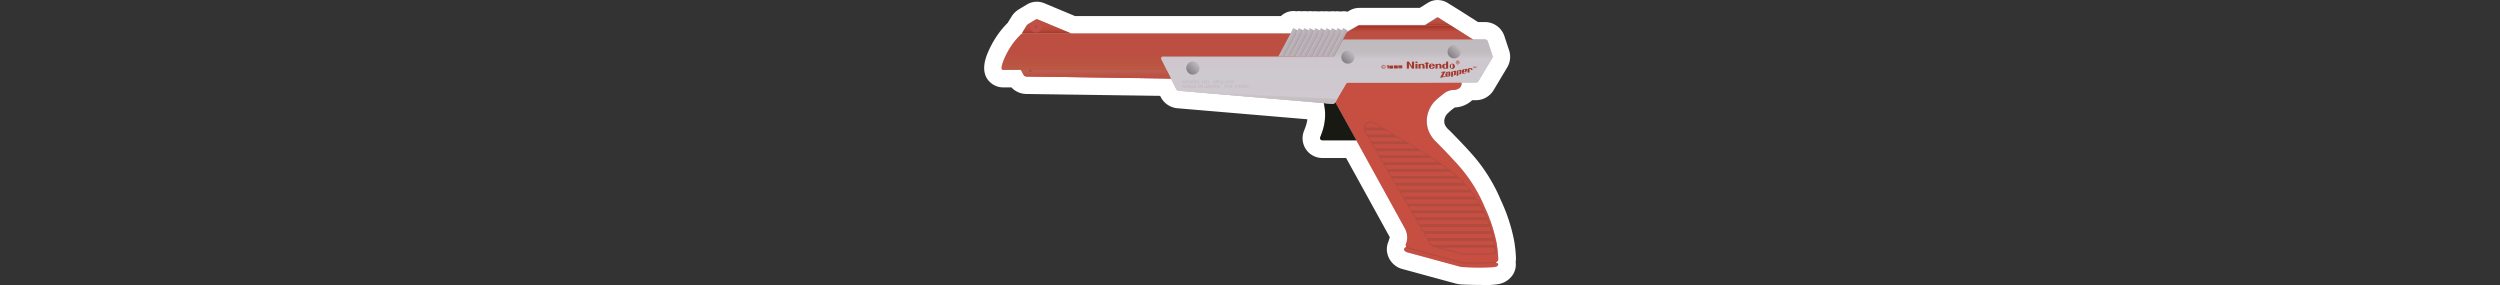 <svg id="Layer_1" data-name="Layer 1" xmlns="http://www.w3.org/2000/svg" xmlns:xlink="http://www.w3.org/1999/xlink" viewBox="0 0 1000 114"><rect x="0" y="0" width="1000" height="114" fill="#333333" stroke="none"/><defs><linearGradient id="linear-gradient" x1="581.24" y1="114.6" x2="581.24" y2="120.31" gradientTransform="translate(999.98 128) rotate(180)" gradientUnits="userSpaceOnUse"><stop offset="0" stop-color="#a42f21"/><stop offset="0.06" stop-color="#ab392b"/><stop offset="0.17" stop-color="#b34335"/><stop offset="0.3" stop-color="#b84a3c"/><stop offset="0.49" stop-color="#bb4e40"/><stop offset="1" stop-color="#bc4f41"/></linearGradient><linearGradient id="linear-gradient-2" x1="505.07" y1="94.97" x2="505.07" y2="117.84" gradientTransform="translate(999.98 128) rotate(180)" gradientUnits="userSpaceOnUse"><stop offset="0" stop-color="#b96046"/><stop offset="0.5" stop-color="#bc4f41"/><stop offset="0.55" stop-color="#bc4f41"/><stop offset="0.89" stop-color="#bc4f41"/><stop offset="1" stop-color="#a42f21"/></linearGradient><linearGradient id="linear-gradient-3" x1="424.89" y1="117.84" x2="424.89" y2="121" xlink:href="#linear-gradient"/><linearGradient id="linear-gradient-4" x1="483.91" y1="110.13" x2="485.65" y2="111.05" gradientTransform="translate(999.98 128) rotate(180)" gradientUnits="userSpaceOnUse"><stop offset="0" stop-color="#aea9af"/><stop offset="1" stop-color="#c0bac0"/></linearGradient><linearGradient id="linear-gradient-5" x1="481.69" y1="110.12" x2="483.43" y2="111.04" xlink:href="#linear-gradient-4"/><linearGradient id="linear-gradient-6" x1="479.48" y1="110.1" x2="481.21" y2="111.03" xlink:href="#linear-gradient-4"/><linearGradient id="linear-gradient-7" x1="477.26" y1="110.09" x2="479" y2="111.01" xlink:href="#linear-gradient-4"/><linearGradient id="linear-gradient-8" x1="475.04" y1="110.08" x2="476.78" y2="111" xlink:href="#linear-gradient-4"/><linearGradient id="linear-gradient-9" x1="472.82" y1="110.07" x2="474.56" y2="110.99" xlink:href="#linear-gradient-4"/><linearGradient id="linear-gradient-10" x1="470.61" y1="110.05" x2="472.34" y2="110.98" xlink:href="#linear-gradient-4"/><linearGradient id="linear-gradient-11" x1="468.39" y1="110.04" x2="470.13" y2="110.96" xlink:href="#linear-gradient-4"/><linearGradient id="linear-gradient-12" x1="466.17" y1="110.03" x2="467.91" y2="110.95" xlink:href="#linear-gradient-4"/><linearGradient id="linear-gradient-13" x1="463.96" y1="110.02" x2="465.69" y2="110.94" xlink:href="#linear-gradient-4"/><linearGradient id="linear-gradient-14" x1="469.26" y1="86.46" x2="469.26" y2="112.25" gradientTransform="translate(999.98 128) rotate(180)" gradientUnits="userSpaceOnUse"><stop offset="0" stop-color="#cfcacf"/><stop offset="0.7" stop-color="#cec8ce"/><stop offset="0.74" stop-color="#c7c2c7"/><stop offset="0.81" stop-color="#c1bcc0"/><stop offset="1" stop-color="#c0babf"/></linearGradient><linearGradient id="linear-gradient-15" x1="496.79" y1="86.46" x2="496.79" y2="91.68" gradientTransform="translate(999.98 128) rotate(180)" gradientUnits="userSpaceOnUse"><stop offset="0" stop-color="#c0babd"/><stop offset="1" stop-color="#cec9ce"/></linearGradient><linearGradient id="linear-gradient-16" x1="416.47" y1="109.15" x2="420.2" y2="105.42" gradientTransform="translate(999.98 128) rotate(180)" gradientUnits="userSpaceOnUse"><stop offset="0" stop-color="#c1bbc1"/><stop offset="1" stop-color="#827e80"/></linearGradient><linearGradient id="linear-gradient-17" x1="458.96" y1="107.03" x2="462.69" y2="103.3" xlink:href="#linear-gradient-16"/><linearGradient id="linear-gradient-18" x1="520.96" y1="102.66" x2="524.69" y2="98.93" xlink:href="#linear-gradient-16"/><linearGradient id="linear-gradient-19" x1="561.6" y1="96.6" x2="561.6" y2="100.05" gradientTransform="translate(999.98 128) rotate(180)" gradientUnits="userSpaceOnUse"><stop offset="0" stop-color="#bc4f41"/><stop offset="0.42" stop-color="#bc5345"/><stop offset="0.95" stop-color="#ba5e51"/><stop offset="1" stop-color="#ba5f52"/></linearGradient></defs><path d="M593.06,110.5c-2.29,0-5-.06-8-.18A9,9,0,0,1,583,110l-20.79-5.66a5,5,0,0,1-4-4.42,4.58,4.58,0,0,1,.61-2.42,2.49,2.49,0,0,1,.05-.34,4.08,4.08,0,0,1,.36-1,5,5,0,0,0,.18-1.14,4.16,4.16,0,0,0-.49-1.9L540.48,59.66h-11.6a4.39,4.39,0,0,1-4.06-6.06c.26-.62.5-1.27.68-1.83a17.15,17.15,0,0,0,1-5.68q0-.83-.06-1.59l-55.28-4.69a4.77,4.77,0,0,1-3.84-2.6l-1.17-2.34-55.64-.78a4.83,4.83,0,0,1-4.17-2.53l-.06-.11h-5.16a3.19,3.19,0,0,1-.75-.08,4.09,4.09,0,0,1-1.82-.89c-4.8-4.09,4.61-16.24,4.71-16.36a29.72,29.72,0,0,1,2.57-2.8A1.92,1.92,0,0,1,406,11l1.55-2.52a5.32,5.32,0,0,1,1.79-1.77l3.2-1.93a4.24,4.24,0,0,1,2.16-.6,4.29,4.29,0,0,1,1.62.32l12.9,5.38h84.86l0-.09a3.64,3.64,0,0,1,3.22-1.94,4,4,0,0,1,1.13.18,3.55,3.55,0,0,1,1.09-.16,3.59,3.59,0,0,1,1.12.18,10.57,10.57,0,0,0,3.32-.16,4,4,0,0,1,1.12.18,3.65,3.65,0,0,1,1.09-.17,3.91,3.91,0,0,1,1.12.18,3.66,3.66,0,0,1,1.1-.16,3.59,3.59,0,0,1,1.12.18A10.57,10.57,0,0,0,532.92,8a4,4,0,0,1,1.12.18A3.65,3.65,0,0,1,535.13,8a3.91,3.91,0,0,1,1.12.18,3.66,3.66,0,0,1,1.1-.16,3.8,3.8,0,0,1,1.72.42l.23.12,2.34-1.32a4.15,4.15,0,0,1,2-.54h25.21L573,4.12a4,4,0,0,1,2.14-.62,4.06,4.06,0,0,1,2.14.61l12.95,8.14h3.75a4.73,4.73,0,0,1,4.51,3.26l1.87,5.66a4.77,4.77,0,0,1-.44,3.93l-5.45,9.11a4.78,4.78,0,0,1-4.08,2.32h-3.13a6.08,6.08,0,0,1-1.07,1.24,7.25,7.25,0,0,1-4.44,1.66,6.43,6.43,0,0,1-.75,0,5.41,5.41,0,0,0-1.6,1c-2.21,1.77-3,2.43-3.55,3.24a8.42,8.42,0,0,0-1.58,4.13,7.81,7.81,0,0,0,.53,3.4,9.93,9.93,0,0,0,2.51,3.37c.66.67,6,6.08,8.89,9.41a68.88,68.88,0,0,1,5,6.5,65.16,65.16,0,0,1,5.9,11,66.32,66.32,0,0,1,5,14.85,49.36,49.36,0,0,1,.76,6.38v.14a7.12,7.12,0,0,1-.07,1.51c0,.1,0,.23-.08.38a4.21,4.21,0,0,1-.53,3.22,5.35,5.35,0,0,1-3.58,2.22A29,29,0,0,1,593.06,110.5Z" fill="#c0bac0"/><path d="M575.09,7a.54.54,0,0,1,.28.08l4.91,3.08h0l8.9,5.59h4.75a1.25,1.25,0,0,1,1.19.85L597,22.26a1.24,1.24,0,0,1-.11,1l-5.46,9.13a1.23,1.23,0,0,1-1.07.61h-5.75a2.33,2.33,0,0,1-.19,1.35,2.28,2.28,0,0,1-.58.78,4,4,0,0,1-2.43.79l-.52,0a7.22,7.22,0,0,0-3.71,1.79c-2.25,1.81-3.38,2.71-4.26,4a11.74,11.74,0,0,0-2.17,5.83,11.41,11.41,0,0,0,.77,5,13.16,13.16,0,0,0,3.33,4.59c.39.39,5.8,5.9,8.69,9.2a59.35,59.35,0,0,1,10.37,16.59A62.69,62.69,0,0,1,598.6,97a47.72,47.72,0,0,1,.73,6.12,4.47,4.47,0,0,1,0,.74,2.13,2.13,0,0,1-.07.27,1.13,1.13,0,0,1-.3.41h0l0,0c-.23.19-.41.19-.47.32a.18.18,0,0,0,.17.27h0c.26,0,.54.12.61.38.17.72-.46,1.06-1.41,1.25a33.77,33.77,0,0,1-4.79.2c-2.11,0-4.79,0-7.84-.17a6,6,0,0,1-1.33-.21L563.1,101c-.79-.2-1.4-.68-1.42-1.14a.9.9,0,0,1,.22-.65l.26-.19.21-.13h0l.06,0a.47.47,0,0,0,.14-.12c0-.08,0-.16,0-.21s-.12-.1-.19-.19a.47.47,0,0,1-.05-.1h0a.65.65,0,0,1,0-.37.93.93,0,0,1,.09-.21,7.19,7.19,0,0,0,.52-2.59,7.87,7.87,0,0,0-.87-3.58L534.12,40.88l4.22-7.24h0l-4.22,7.23,8.42,15.28H528.88a.89.89,0,0,1-.82-1.23c.26-.63.53-1.36.77-2.07a20.69,20.69,0,0,0,1.2-6.77,20.48,20.48,0,0,0-.54-4.85l-58-4.92a1.21,1.21,0,0,1-1-.68l-2.12-4.24h0l-57.77-.81a1.32,1.32,0,0,1-1.14-.69L408.4,28h-7.25a.64.64,0,0,1-.31-.14c-.92-.79,1.62-7.14,5.16-11.48a29.4,29.4,0,0,1,2.67-2.86.28.28,0,0,1,.2-.08h.21c-.11,0-.25-.27-.09-.51l1.58-2.56a1.75,1.75,0,0,1,.61-.6l3.21-1.93a.64.64,0,0,1,.35-.1.86.86,0,0,1,.27,0l13.55,5.65h87.66l1-2a.16.16,0,0,1,.13-.08l.08,0,1.6.85.41-.77a.14.14,0,0,1,.13-.08h.07l1.6.85.42-.77a.14.14,0,0,1,.13-.08.1.1,0,0,1,.07,0l1.6.85-.6,1.13h0l1-1.91a.16.16,0,0,1,.14-.08l.07,0,1.6.85.41-.78a.16.16,0,0,1,.13-.08l.08,0,1.6.85.41-.78a.15.15,0,0,1,.13-.07h.07l1.6.85.42-.77a.14.14,0,0,1,.13-.08.1.1,0,0,1,.07,0l1.6.85-.58,1.08h0l1-1.86a.16.16,0,0,1,.14-.08l.07,0,1.6.85.41-.78a.16.16,0,0,1,.13-.08l.08,0,1.6.85.41-.78a.15.15,0,0,1,.13-.07h.07l1.6.85-.27.51,4.61-2.6a.59.59,0,0,1,.31-.09H569.9l4.91-3.08a.54.54,0,0,1,.28-.08m23.84,97.56h0M575.09,0a7.49,7.49,0,0,0-4,1.16l-3.2,2H543.67a7.55,7.55,0,0,0-3.74,1l-.93.52a7,7,0,0,0-1.65-.19,6.91,6.91,0,0,1-2.22,0,7.59,7.59,0,0,0-1.07.08,7.3,7.3,0,0,0-1.14-.09,7.3,7.3,0,0,1-2.22,0,7.59,7.59,0,0,0-1.07.08,7.33,7.33,0,0,0-1.15-.09,6.91,6.91,0,0,1-2.22,0,7.59,7.59,0,0,0-1.07.08,7.3,7.3,0,0,0-1.14-.09,7.59,7.59,0,0,0-1.07.08,7.43,7.43,0,0,0-1.15-.09,7.59,7.59,0,0,0-1.07.08,7.33,7.33,0,0,0-1.15-.09,6.35,6.35,0,0,0-1.07.08,7.34,7.34,0,0,0-1.15-.1,7.17,7.17,0,0,0-5,2H430L417.7,1.28a7.7,7.7,0,0,0-6.92.51l-3.21,1.93a8.86,8.86,0,0,0-2.95,2.92l-1.55,2.51h0a35.91,35.91,0,0,0-2.49,2.75,38.47,38.47,0,0,0-5.26,8.72c-.91,2.11-3.69,8.54,1,12.52a7.74,7.74,0,0,0,3.36,1.65,6.8,6.8,0,0,0,1.49.16h3.38a8.33,8.33,0,0,0,6,2.64l53.51.75.21.43a8.31,8.31,0,0,0,6.69,4.53l52,4.41a16,16,0,0,1-.74,3c-.16.49-.37,1-.6,1.6a7.9,7.9,0,0,0,7.3,10.89h9.53l17.4,31.56a1.7,1.7,0,0,1,.07.21v0a7.78,7.78,0,0,0-.44,1.42,7.89,7.89,0,0,0-.74,3.62,8.38,8.38,0,0,0,6.6,7.7l20.76,5.66a13.56,13.56,0,0,0,2.9.44c3,.12,5.78.18,8.11.18a30.21,30.21,0,0,0,6.2-.34,8.62,8.62,0,0,0,5.84-3.78,7.63,7.63,0,0,0,1.12-5.08,9.76,9.76,0,0,0,.09-2.15v-.08a52.48,52.48,0,0,0-.81-6.83,69.47,69.47,0,0,0-5.19-15.62,66.43,66.43,0,0,0-11.51-18.38c-3-3.43-8.37-8.89-9-9.5l-.06-.07A6.75,6.75,0,0,1,578,50a4.31,4.31,0,0,1-.29-1.83,5,5,0,0,1,1-2.43,19.79,19.79,0,0,1,2.84-2.48l.38-.29h.1a10.78,10.78,0,0,0,6.46-2.54l.37-.35h1.49a8.28,8.28,0,0,0,7.08-4l5.46-9.13a8.23,8.23,0,0,0,.75-6.81l-1.87-5.66a8.21,8.21,0,0,0-7.83-5.66h-2.74L584,4.23l-.09-.05-4.83-3a7.53,7.53,0,0,0-4-1.15Z" fill="#fff"/><path d="M411.18,9.72a1.75,1.75,0,0,0-.61.6L409,12.88c-.16.24,0,.52.1.52h19.47L415,7.74a.71.71,0,0,0-.62,0l-3.21,1.93Z" fill="url(#linear-gradient)"/><path d="M534.12,40.88,562,91.46a7.87,7.87,0,0,1,.87,3.58,7.19,7.19,0,0,1-.52,2.59.93.93,0,0,0-.09.21.62.62,0,0,0,.09.46c.07.09.12.08.18.19a.24.24,0,0,1,0,.21s-.12.11-.14.12l-.27.16-.26.19a.9.9,0,0,0-.22.65c0,.46.63.94,1.42,1.14l20.79,5.66a6,6,0,0,0,1.33.21,94.5,94.5,0,0,0,12.63,0c.95-.19,1.58-.53,1.41-1.25-.07-.28-.4-.35-.66-.38a.18.18,0,0,1-.17-.27c.06-.13.24-.13.47-.32a1.07,1.07,0,0,0,.32-.43,2.13,2.13,0,0,0,.07-.27,4.47,4.47,0,0,0,0-.74A47.72,47.72,0,0,0,598.6,97a62.69,62.69,0,0,0-4.71-14.08,59.35,59.35,0,0,0-10.37-16.59c-2.89-3.3-8.3-8.81-8.69-9.2a13.16,13.16,0,0,1-3.33-4.59,11.41,11.41,0,0,1-.77-5,11.74,11.74,0,0,1,2.17-5.83c.88-1.3,2-2.2,4.26-4A7.22,7.22,0,0,1,580.87,36l.52,0a4,4,0,0,0,2.43-.79,2.28,2.28,0,0,0,.58-.78,2.33,2.33,0,0,0,.19-1.35H538.7Z" fill="#c74f42"/><path d="M534.12,40.88l0,0a1.25,1.25,0,0,1-1.18.61l-3.43-.29a20.48,20.48,0,0,1,.54,4.85,20.69,20.69,0,0,1-1.2,6.77c-.24.71-.51,1.44-.77,2.07a.89.89,0,0,0,.82,1.23h13.66Z" fill="#181913"/><path d="M580.28,10.16H543.67a.59.59,0,0,0-.31.09l-5.56,3.14H408.87a.28.28,0,0,0-.2.08A29.4,29.4,0,0,0,406,16.33c-3.54,4.34-6.08,10.69-5.16,11.48a.64.64,0,0,0,.31.14h7.25l1.05,1.95a1.32,1.32,0,0,0,1.14.69l174,2.44,4.59-17.28Z" fill="url(#linear-gradient-2)"/><path d="M580.28,10.16l-4.91-3.08a.52.52,0,0,0-.56,0l-4.91,3.08Z" fill="url(#linear-gradient-3)"/><circle cx="414.35" cy="10.74" r="2.31" fill="#c24f48"/><path d="M414.35,10.16a.58.58,0,1,1-.57.58A.57.57,0,0,1,414.35,10.16Z" fill="#a54e48"/><path d="M513.55,22.6h-2.22l5.93-11.15a.16.16,0,0,1,.21-.06l1.6.85Z" fill="url(#linear-gradient-4)"/><path d="M515.77,22.61h-2.22l5.93-11.14a.14.14,0,0,1,.2-.07l1.6.85Z" fill="url(#linear-gradient-5)"/><path d="M518,22.62h-2.22l5.93-11.14a.14.14,0,0,1,.2-.06l1.6.85Z" fill="url(#linear-gradient-6)"/><path d="M520.2,22.64l-2.21,0,5.92-11.14a.16.16,0,0,1,.21-.06l1.6.85Z" fill="url(#linear-gradient-7)"/><path d="M522.42,22.65H520.2l5.93-11.15a.16.16,0,0,1,.21-.06l1.6.85Z" fill="url(#linear-gradient-8)"/><path d="M524.64,22.66h-2.22l5.93-11.15a.15.15,0,0,1,.2-.06l1.6.85Z" fill="url(#linear-gradient-9)"/><path d="M526.86,22.67h-2.22l5.93-11.14a.14.14,0,0,1,.2-.06l1.6.85Z" fill="url(#linear-gradient-10)"/><path d="M529.07,22.69l-2.21,0,5.92-11.14a.16.16,0,0,1,.21-.06l1.6.85Z" fill="url(#linear-gradient-11)"/><path d="M531.29,22.7h-2.22L535,11.54a.16.16,0,0,1,.21-.06l1.6.85Z" fill="url(#linear-gradient-12)"/><path d="M533.51,22.71h-2.22l5.93-11.15a.15.15,0,0,1,.2-.06l1.6.85Z" fill="url(#linear-gradient-13)"/><path d="M598.9,104.58c-.23.19-.41.19-.47.32a.18.18,0,0,0,.17.27h.06c.09,0-6.8.48-13.44.22a6,6,0,0,1-1.33-.21l-20.31-5.66a5.15,5.15,0,0,1-1.21-.67l.06,0a.47.47,0,0,0,.14-.12c0-.08,0-.16,0-.21s-.12-.1-.19-.19a.47.47,0,0,1-.05-.1,6,6,0,0,0,1.28.73l20.31,5.66a6,6,0,0,0,1.33.21,97.41,97.41,0,0,0,13.71-.24" fill="#b24b3f"/><path d="M596.54,101.83H585.81a5,5,0,0,1-1.28-.16l-11-2.84a2.37,2.37,0,0,1-1.46-1.11l-26.26-45a2.78,2.78,0,0,1,3.83-3.79L567.9,59.88a105.59,105.59,0,0,1,14,9.56,47.87,47.87,0,0,1,12.23,16,49.59,49.59,0,0,1,4.49,15.21.84.84,0,0,1-.28.62,2.49,2.49,0,0,1-1.78.55" fill="#b24b3f"/><path d="M559.76,75.86l-.93-1.6H586.3c.45.52.9,1.06,1.33,1.6Z" fill="#c74f42"/><path d="M564.6,84.14l-.93-1.6h28.47c.29.52.57,1,.86,1.6Z" fill="#c74f42"/><path d="M561.37,78.62l-.93-1.6h28.09c.39.52.78,1,1.15,1.6Z" fill="#c74f42"/><path d="M563,81.38l-.93-1.6h28.41c.34.51.67,1,1,1.6Z" fill="#c74f42"/><path d="M566.2,86.89l-.93-1.59h28.32l.07.15c.24.49.45,1,.66,1.44Z" fill="#c74f42"/><path d="M546.88,53.79l-.56-1a2.53,2.53,0,0,1-.26-.64h8.34l2.66,1.6Z" fill="#c74f42"/><path d="M572.8,97.93a2.34,2.34,0,0,1-.48-.56l-.6-1h25.66c.11.55.22,1.08.31,1.59Z" fill="#c74f42"/><path d="M567.82,89.65l-.94-1.59h27.94q.33.81.63,1.59Z" fill="#c74f42"/><path d="M569.43,92.41l-.93-1.59h27.35q.28.81.51,1.59Z" fill="#c74f42"/><path d="M571,95.17l-.93-1.59h26.6c.14.54.28,1.07.41,1.59Z" fill="#c74f42"/><path d="M548.49,56.55l-.93-1.6H559l2.66,1.6Z" fill="#c74f42"/><path d="M550.1,59.3l-.93-1.59H563.6l2.66,1.59Z" fill="#c74f42"/><path d="M552.46,51H546a2.59,2.59,0,0,1,2.45-2,2.51,2.51,0,0,1,1.3.38L552.46,51Z" fill="#c74f42"/><path d="M585.67,101.32a4.52,4.52,0,0,1-1.21-.16l-8-2.06h21.4c.07.46.14.91.19,1.31a.59.59,0,0,1-.19.43,2.05,2.05,0,0,1-1.41.48l-.43,0v0Z" fill="#c74f42"/><path d="M558.15,73.1l-.93-1.59h26.45c.53.51,1.06,1,1.58,1.59Z" fill="#c74f42"/><path d="M551.71,62.06l-.93-1.59H568.2c.89.51,1.78,1.05,2.67,1.59Z" fill="#c74f42"/><path d="M556.54,70.34l-.93-1.59h24.84l1.18.94c.24.2.5.41.77.65Z" fill="#c74f42"/><path d="M554.93,67.58,554,66h22.77c.74.53,1.47,1.07,2.17,1.59Z" fill="#c74f42"/><path d="M553.32,64.82l-.93-1.59H572.7c.85.55,1.66,1.08,2.41,1.59Z" fill="#c74f42"/><path d="M538.34,33.65a1.25,1.25,0,0,1,1.08-.62h50.92a1.23,1.23,0,0,0,1.07-.61l5.46-9.13a1.24,1.24,0,0,0,.11-1l-1.86-5.66a1.25,1.25,0,0,0-1.19-.85H537.58a.61.61,0,0,0-.54.32l-3.38,6.35a.31.31,0,0,1-.27.17H465.12a.72.72,0,0,0-.65,1l6,12a1.21,1.21,0,0,0,1,.68l61.43,5.21a1.25,1.25,0,0,0,1.18-.61l4.24-7.27Z" fill="url(#linear-gradient-14)"/><path d="M471.49,36.32l61.43,5.21a1.25,1.25,0,0,0,1.18-.61l.78-1.34Z" fill="url(#linear-gradient-15)"/><path d="M563.58,27.43h-.86V24.65h.87l1.19,1.94V24.65h.86v2.78h-.85l-1.21-1.94Z" fill="#a3362a"/><path d="M571.14,27.43h-.83V25.58h-.46v-.27h.46v-.37h.83v.37h.46v.27h-.46Z" fill="#a3362a"/><path d="M567,27.43h-.83V25.58H567Z" fill="#a3362a"/><path d="M567,25.22h-.83v-.57H567Z" fill="#a3362a"/><path d="M581.08,26.49v.39c0,.29-.17.42-.34.42s-.34-.13-.34-.42V26.1c0-.3.18-.42.34-.42s.34.12.34.42c0,.11,0,.32,0,.39Zm-.33-1a1.05,1.05,0,1,0,1.22,1A1.15,1.15,0,0,0,580.75,25.45Z" fill="#a3362a"/><path d="M578.43,24.65h.83v2.78h-.83v-.11a1,1,0,1,1-.47-1.81,1.29,1.29,0,0,1,.48.16C578.43,25.24,578.43,24.65,578.43,24.65Zm0,1.84v-.33a.32.32,0,0,0-.33-.35.31.31,0,0,0-.32.35v.66a.31.31,0,0,0,.32.36.32.32,0,0,0,.33-.36Z" fill="#a3362a"/><path d="M568.91,25.5a.9.9,0,0,1,.94.92v1H569V26.21a.37.37,0,0,0-.38-.34.39.39,0,0,0-.4.34v1.22h-.82V25.58h.83a1.18,1.18,0,0,0,0,.19A.93.93,0,0,1,568.91,25.5Z" fill="#a3362a"/><path d="M575.69,25.5a.89.89,0,0,1,.94.92v1h-.82V26.21a.38.38,0,0,0-.39-.34.38.38,0,0,0-.39.34v1.22h-.83V25.58H575v.19A1,1,0,0,1,575.69,25.5Z" fill="#a3362a"/><path d="M572.37,26.22a.73.73,0,0,1,.06-.36.33.33,0,0,1,.58,0,.63.63,0,0,1,.06.36Zm.7.56v.11c0,.34-.22.42-.35.42s-.35-.08-.35-.42v-.38H574a1.17,1.17,0,0,0-1.24-1.05,1.05,1.05,0,1,0,0,2.08,1.22,1.22,0,0,0,1.19-.76Z" fill="#a3362a"/><path d="M583.07,24.57c.23,0,.35.08.35.24a.22.22,0,0,1-.18.22l.18.37h-.22l-.16-.34h-.1v.34h-.2v-.83Zm0-.32a.75.75,0,0,0-.75.74.76.76,0,0,0,.75.75.75.75,0,0,0,.74-.75A.74.74,0,0,0,583.05,24.25Zm.6.74a.6.6,0,0,1-.6.61.61.61,0,1,1,.6-.61Zm-.71,0h.1c.12,0,.17,0,.17-.12s-.06-.12-.18-.12h-.09Z" fill="#a3362a"/><path d="M555.53,26.06v1.33s0,0,0,0H555V26.5l-.27.09h0a0,0,0,0,1,0,0v-.37s0,0,0,0l.27-.09h.55Z" fill="#a3362a"/><path d="M556.48,27H556l-.13,0-.11,0a.23.23,0,0,1-.08-.12.69.69,0,0,1,0-.22.58.58,0,0,1,0-.21.22.22,0,0,1,.08-.13.41.41,0,0,1,.11-.07.28.28,0,0,1,.13,0l.19,0h.77l.07,0,.06,0,.06,0,.06,0,.06.06a.15.15,0,0,1,0,.07l0,.09s0,.05,0,.08V27a.67.67,0,0,1,0,.22.35.35,0,0,1-.11.13.49.49,0,0,1-.18.08l-.25,0h-1s0,0,0,0V27s0,0,0,0h1.06s0,0,0,0v0Zm.24-.39.06,0s0,0,0,0,0,0,0,0l-.06,0h-.51l-.07,0a.05.05,0,0,0,0,0l0,0,.06,0Z" fill="#a3362a"/><path d="M559.15,26.49v.06a.64.64,0,0,0,0,.07l0,.06-.07.05a.22.22,0,0,1,.07.06.21.21,0,0,1,0,.06.25.25,0,0,1,0,.07v.2s0,.06,0,.09l0,.06-.06.05a.21.21,0,0,1-.1.06l-.15,0h-1a.39.39,0,0,1-.14,0l-.11-.06,0-.05a.15.15,0,0,1,0-.07.19.19,0,0,1,0-.08.53.53,0,0,1,0-.13.13.13,0,0,1,0-.06.15.15,0,0,1,0-.07.43.43,0,0,1,0-.07l.07-.06-.07-.06a.43.43,0,0,1,0-.07s0,0,0-.07a.13.13,0,0,1,0-.06.46.46,0,0,1,0-.2s0,0,0-.05l0,0h0a.41.41,0,0,1,.11-.07l.14,0h1l.14,0a.29.29,0,0,1,.12.07l0,0s0,0,0,.05a.53.53,0,0,1,0,.2Zm-1.13.43a.08.08,0,0,0-.07,0l0,0a.05.05,0,0,0,0,.05h.62a.05.05,0,0,0,0-.05l0,0a.07.07,0,0,0-.06,0Zm.51-.36.05,0s0,0,0,0,0,0,0,0l-.06,0H558l-.06,0s0,0,0,0h0v0l.07,0Z" fill="#a3362a"/><path d="M560.68,26.54a.3.3,0,0,1,.17.08.22.22,0,0,1,.08.13.62.62,0,0,1,0,.2V27s0,0,0,0a.11.11,0,0,1,0,.05h0a.21.21,0,0,1,0,.11l-.08.09a.51.51,0,0,1-.21.09l-.32,0h-1s0,0,0,0a0,0,0,0,1,0,0v-.32s0,0,0,0h1.15v0h0v0s0-.06,0-.07,0,0-.11,0h-1a0,0,0,0,1,0,0v-.79h1.59v.37s0,0,0,0a0,0,0,0,1,0,0h-1.1v0h.62A1.17,1.17,0,0,1,560.68,26.54Z" fill="#a3362a"/><path d="M554,26.18a.77.77,0,0,1,0,1.12.83.83,0,0,1-1.17,0,.75.75,0,0,1,0-1.12.83.83,0,0,1,1.17,0Zm-1.08.09a.67.67,0,0,0,.49,1.14.63.63,0,0,0,.49-.2.65.65,0,0,0,0-.94.63.63,0,0,0-.49-.2A.66.66,0,0,0,552.9,26.27Zm.8.83a.44.44,0,0,1-.3.1.45.45,0,0,1-.34-.13.51.51,0,0,1,0-.66.42.42,0,0,1,.34-.14.57.57,0,0,1,.28.08.33.33,0,0,1,.14.24h-.14a.18.18,0,0,0-.11-.13.34.34,0,0,0-.17-.05.22.22,0,0,0-.21.11.38.38,0,0,0,0,.44.24.24,0,0,0,.21.1.31.31,0,0,0,.19-.06.23.23,0,0,0,.1-.17h.14A.39.39,0,0,1,553.7,27.1Z" fill="#a3362a"/><circle cx="581.65" cy="20.71" r="2.64" fill="url(#linear-gradient-16)"/><circle cx="539.16" cy="22.84" r="2.64" fill="url(#linear-gradient-17)"/><circle cx="477.16" cy="27.21" r="2.64" fill="url(#linear-gradient-18)"/><path d="M410.59,30.59a1.32,1.32,0,0,1-1.14-.69L408.4,28h58.23l1.73,3.45Z" fill="url(#linear-gradient-19)"/><circle cx="412.12" cy="28.35" r="0.4" fill="#a5413a"/><path d="M576.46,29.08l.7-.09L576,31.11l2.06-.35v-.32l-1,.19,1.16-2.1-1.74.25Z" fill="#a3362a"/><path d="M580,28.7a2.14,2.14,0,0,0-1.59.27c-.09.07-.28.21-.25.29s.43.13.67,0c.07,0,.08-.08.17-.14s.31-.18.44-.07.08.3,0,.34a.07.07,0,0,1-.08,0c-.23-.08-1.07,0-1.21.29a.58.58,0,0,0,0,.14c0,.18,0,.39,0,.63a.2.2,0,0,0,.13.17l.1,0a3,3,0,0,0,1.61-.18.22.22,0,0,0,.13-.2l0-1.39A.14.14,0,0,0,580,28.7Zm-.47,1.58s0,0-.12,0a1.1,1.1,0,0,1-.47,0s-.05-.06,0-.3a.88.88,0,0,1,.08-.27c.08-.13.33-.26.35-.18s0,.46,0,.59.1,0,.13,0A.09.09,0,0,1,579.53,30.28Z" fill="#a3362a"/><path d="M582.28,28.33c-.09-.06-.21,0-.38,0a11.43,11.43,0,0,0-1.44.42v2l.65-.08v-.57c.41,0,1.12.05,1.22-.23a.13.13,0,0,0,0-.08C582.35,28.91,582.5,28.48,582.28,28.33Zm-.63,1.08c0,.5-.21.54-.24.55a.22.22,0,0,1-.24-.06.15.15,0,0,1,0-.12c.05-.63,0-.86,0-.92s0,0,0,0h0a.11.11,0,0,1-.09-.08s.13-.06.17-.07.42,0,.43.1S581.65,29.13,581.65,29.41Z" fill="#a3362a"/><path d="M584.47,27.94c-.09-.06-.21,0-.38,0a11.43,11.43,0,0,0-1.44.42v2l.64-.08v-.57c.41,0,1.11.05,1.22-.23a.28.28,0,0,0,0-.09C584.54,28.52,584.68,28.09,584.47,27.94ZM583.84,29c0,.5-.21.54-.24.55a.23.23,0,0,1-.25-.06.18.18,0,0,1,0-.12c0-.63,0-.86,0-.92s0,0,0,0h0a.13.13,0,0,1-.08-.08s.12-.06.17-.07.42,0,.42.1S583.84,28.74,583.84,29Z" fill="#a3362a"/><path d="M585.6,28.82h.49a.78.78,0,0,0,.62-.52.73.73,0,0,0,0-.73c-.06-.06-.12-.09-1.22.12a.93.93,0,0,0-.47.21,1.14,1.14,0,0,0-.15.18,1.37,1.37,0,0,0,0,1.09l0,.15c.2.29,1,.11,1.52-.09l.06,0c.06,0,.11-.13.08-.18s-.16-.05-.21,0-.13.05-.27.1a.76.76,0,0,1-.31.05c-.08,0-.23,0-.28-.12s0-.11,0-.14A.15.15,0,0,1,585.6,28.82Zm0-.79a.21.21,0,0,1,.21-.2c.11,0,.2,0,.2.11v.49a.2.2,0,0,1-.2.2c-.11,0-.21,0-.21-.11Z" fill="#a3362a"/><path d="M587.79,27.65V29H587V27.65a1.55,1.55,0,0,1,.4-.29,1.74,1.74,0,0,1,1.35,0,.3.3,0,0,1,.12.08.38.38,0,0,1,.14.35.35.35,0,0,1-.45.2.42.42,0,0,1-.22-.3.2.2,0,0,0,0-.09C588.26,27.48,588,27.56,587.79,27.65Z" fill="#a3362a"/><path d="M589.56,27.37l0-.13-.08-.19-.07-.19h-.09l-.09,0,0-.09.26-.08.15,0,.09,0a.62.62,0,0,0,0,.1l-.15,0h0l0,.08.12.31,0,.05,0,.07-.07,0Z" fill="#a3362a"/><path d="M589.89,27.27l-.16-.62.17,0,.32.4s0-.46,0-.49l.18-.05c0,.09.27.55.28.59l-.15,0-.2-.48,0,.53-.12,0-.34-.44.18.49Z" fill="#a3362a"/><path d="M473.06,33.94h.34l.39,1h0l.38-1h.33v1.24h-.23v-1h0l-.39,1h-.2l-.4-1h0v1h-.22V33.94Z" fill="#c0bac0"/><path d="M475.2,33.94h.26l.55,1.24h-.27l-.13-.33h-.56l-.14.33h-.25Zm-.09.75h.43l-.21-.53h0Z" fill="#c0bac0"/><path d="M476.14,33.94h.59a.61.61,0,0,1,.47.18.72.72,0,0,1,0,.88.61.61,0,0,1-.47.18h-.59Zm.25,1.06h.24a.51.51,0,0,0,.38-.12.49.49,0,0,0,.09-.32.44.44,0,0,0-.09-.31.46.46,0,0,0-.38-.13h-.24Z" fill="#c0bac0"/><path d="M477.57,33.94h1v.19h-.77v.32h.71v.18h-.71V35h.79v.19h-1Z" fill="#c0bac0"/><path d="M479.36,33.94h.25v1.24h-.25Z" fill="#c0bac0"/><path d="M479.9,33.94h.25l.64.91h0v-.91H481v1.24h-.25l-.64-.91h0v.91h-.22V33.94Z" fill="#c0bac0"/><path d="M482.64,34.78a.45.45,0,0,1-.08.3.46.46,0,0,1-.38.13.44.44,0,0,1-.32-.11.39.39,0,0,1-.1-.29v-.06H482v.06a.31.31,0,0,0,0,.16.18.18,0,0,0,.16.06c.11,0,.17,0,.19-.13s0-.07,0-.11v-.85h.24Z" fill="#c0bac0"/><path d="M483.32,33.94h.26l.55,1.24h-.27l-.13-.33h-.56l-.14.33h-.25Zm-.09.75h.43l-.21-.53h0Z" fill="#c0bac0"/><path d="M484.26,33.94h.62a.54.54,0,0,1,.39.13.37.37,0,0,1,.09.25.35.35,0,0,1-.09.25.5.5,0,0,1-.39.13h-.37v.48h-.25Zm.25.59h.36a.23.23,0,0,0,.22-.11.15.15,0,0,0,0-.1.18.18,0,0,0-.06-.15.3.3,0,0,0-.18-.05h-.36v.41Z" fill="#c0bac0"/><path d="M485.81,33.94h.26l.55,1.24h-.27l-.13-.33h-.56l-.14.33h-.25Zm-.09.75h.43l-.21-.53h0Z" fill="#c0bac0"/><path d="M486.74,33.94H487l.64.91h0v-.91h.22v1.24h-.25l-.64-.91h0v.91h-.22V33.94Z" fill="#c0bac0"/><path d="M489.82,33.94h.62a.5.5,0,0,1,.39.13.37.37,0,0,1,.09.25.35.35,0,0,1-.09.25.47.47,0,0,1-.39.13h-.37v.48h-.25Zm.25.59h.36a.23.23,0,0,0,.22-.11.15.15,0,0,0,0-.1.21.21,0,0,0-.07-.15.3.3,0,0,0-.18-.05h-.36v.41Z" fill="#c0bac0"/><path d="M491.37,33.94h.26l.55,1.24h-.27l-.13-.33h-.56l-.13.33h-.26Zm-.09.75h.43l-.21-.53h0Z" fill="#c0bac0"/><path d="M492,33.94h1.15v.19h-.45v1h-.25v-1H492v-.19Z" fill="#c0bac0"/><path d="M493.07,35h.27v.23h-.27Z" fill="#c0bac0"/><path d="M494.18,33.94h.62a.54.54,0,0,1,.39.13.37.37,0,0,1,.09.25.35.35,0,0,1-.09.25.5.5,0,0,1-.39.13h-.37v.48h-.25Zm.25.59h.36a.23.23,0,0,0,.22-.11.15.15,0,0,0,0-.1.18.18,0,0,0-.06-.15.3.3,0,0,0-.18-.05h-.36v.41Z" fill="#c0bac0"/><path d="M495.5,33.94h1v.19h-.77v.32h.72v.18h-.72V35h.79v.19h-1Z" fill="#c0bac0"/><path d="M496.73,33.94H497l.65.91h0v-.91h.22v1.24h-.24l-.65-.91h0v.91h-.23V33.94Z" fill="#c0bac0"/><path d="M498.17,33.94h.58a.62.62,0,0,1,.48.18.76.76,0,0,1,0,.88.62.62,0,0,1-.48.18h-.58Zm.24,1.06h.25a.52.52,0,0,0,.38-.12.49.49,0,0,0,.09-.32.44.44,0,0,0-.09-.31.47.47,0,0,0-.38-.13h-.25Z" fill="#c0bac0"/><path d="M499.58,35h.27v.23h-.27Z" fill="#c0bac0"/><path d="M473.06,32.16h.35l.4.9h0l.39-.9h.34v1.15h-.23v-.89h0l-.4.89h-.2l-.4-.89h0v.89h-.23V32.16Z" fill="#c0bac0"/><path d="M475.47,32.13a.68.68,0,0,1,.5.18.54.54,0,0,1,.19.43.56.56,0,0,1-.19.43.82.82,0,0,1-1,0,.58.58,0,0,1,0-.86.84.84,0,0,1,.21-.13A.88.88,0,0,1,475.47,32.13Zm-.33.92a.42.42,0,0,0,.33.12.39.39,0,0,0,.33-.13.44.44,0,0,0,.11-.3.47.47,0,0,0-.11-.31.39.39,0,0,0-.33-.13.42.42,0,0,0-.33.13.49.49,0,0,0,0,.62Z" fill="#c0bac0"/><path d="M476.39,32.16h.6a.65.65,0,0,1,.48.17.56.56,0,0,1,.15.41.54.54,0,0,1-.15.4.61.61,0,0,1-.48.17h-.6Zm.25,1h.25a.54.54,0,0,0,.39-.12.4.4,0,0,0,.09-.29.43.43,0,0,0-.09-.3.59.59,0,0,0-.39-.11h-.25Z" fill="#c0bac0"/><path d="M477.84,32.16h1v.17h-.78v.31h.72v.16h-.72v.34h.79v.17h-1.05Z" fill="#c0bac0"/><path d="M479.11,32.16h.26v1h.73v.17h-1V32.16Z" fill="#c0bac0"/><path d="M480.82,32.16h.26l.65.85h0v-.85H482v1.15h-.26l-.65-.84h0v.84h-.23Z" fill="#c0bac0"/><path d="M482.9,32.13a.7.7,0,0,1,.5.18.54.54,0,0,1,.19.43.56.56,0,0,1-.19.43.82.82,0,0,1-1,0,.56.56,0,0,1-.19-.43.58.58,0,0,1,.18-.43.91.91,0,0,1,.22-.13A.84.84,0,0,1,482.9,32.13Zm-.33.92a.42.42,0,0,0,.33.12.39.39,0,0,0,.33-.13.44.44,0,0,0,.11-.3.47.47,0,0,0-.11-.31.48.48,0,0,0-.66,0,.49.49,0,0,0,0,.62Z" fill="#c0bac0"/><path d="M483.8,33.09h.28v.22h-.28Z" fill="#c0bac0"/><path d="M485.49,32.16h.25l.66.85h0v-.85h.23v1.15h-.25l-.66-.84h0v.84h-.23Z" fill="#c0bac0"/><path d="M487,32.16h1v.17h-.78v.31h.72v.16h-.72v.34H488v.17H487Z" fill="#c0bac0"/><path d="M488.39,32.93a.19.19,0,0,0,.1.18.5.5,0,0,0,.26.06.37.37,0,0,0,.23-.05.14.14,0,0,0,.08-.12.12.12,0,0,0,0-.1.23.23,0,0,0-.1,0l-.16,0-.22,0-.18-.06a.26.26,0,0,1-.17-.24.27.27,0,0,1,.16-.25.74.74,0,0,1,.38-.09.8.8,0,0,1,.38.1.31.31,0,0,1,.16.27H489c0-.13-.12-.2-.31-.2a.3.3,0,0,0-.24.08.1.1,0,0,0,0,.08.14.14,0,0,0,.05.09.33.33,0,0,0,.12.05l.42.09a.35.35,0,0,1,.2.11.25.25,0,0,1,.08.18.29.29,0,0,1-.18.27.83.83,0,0,1-.41.09.79.79,0,0,1-.4-.1.34.34,0,0,1-.18-.31Z" fill="#c0bac0"/><path d="M489.47,32.79h.59V33h-.59Z" fill="#c0bac0"/><path d="M490.72,32.16a.43.43,0,0,1,.39.2.67.67,0,0,1,.1.39.56.56,0,0,1-.24.53.65.65,0,0,1-.5,0,.57.57,0,0,1-.24-.53.7.7,0,0,1,.09-.39.4.4,0,0,1,.15-.14A.49.49,0,0,1,490.72,32.16Zm.26.59c0-.29-.09-.44-.26-.44s-.26.15-.26.44a.51.51,0,0,0,.13.4.28.28,0,0,0,.13,0C490.89,33.18,491,33,491,32.75Z" fill="#c0bac0"/><path d="M491.84,32.16a.45.45,0,0,1,.4.2.75.75,0,0,1,.09.39.56.56,0,0,1-.24.53.65.65,0,0,1-.5,0,.57.57,0,0,1-.24-.53.7.7,0,0,1,.09-.39.4.4,0,0,1,.15-.14A.49.49,0,0,1,491.84,32.16Zm.26.59c0-.29-.09-.44-.26-.44s-.26.15-.26.44a.51.51,0,0,0,.13.4.28.28,0,0,0,.13,0C492,33.18,492.1,33,492.1,32.75Z" fill="#c0bac0"/><path d="M492.75,32.64a.41.41,0,0,1,.28-.09.51.51,0,0,1,.17,0,.34.34,0,0,1,.22.2.35.35,0,0,1,0,.14.41.41,0,0,1-.11.28.48.48,0,0,1-.36.13.64.64,0,0,1-.36-.09.28.28,0,0,1-.15-.25h.23a.18.18,0,0,0,.08.14.3.3,0,0,0,.18,0c.17,0,.26-.08.26-.25a.2.2,0,0,0-.15-.21.22.22,0,0,0-.12,0c-.12,0-.19,0-.22.1h-.23l.15-.62h.73v.17h-.56l-.07.28Z" fill="#c0bac0"/></svg>
